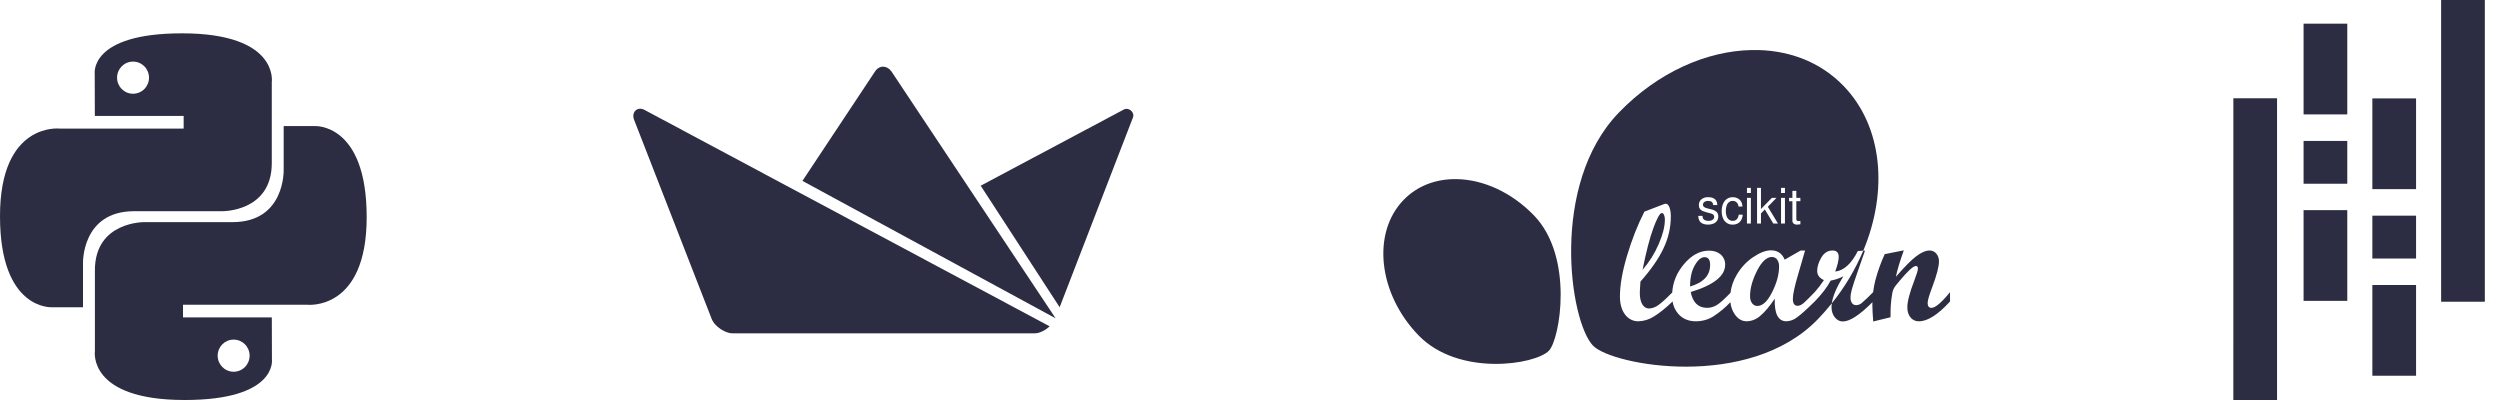 <svg width="150" height="24" viewBox="0 0 150 24" fill="none" xmlns="http://www.w3.org/2000/svg">
<path d="M10.921 2C5.335 2 5.683 4.435 5.683 4.435L5.69 6.957H11.019V7.715H3.575C3.575 7.715 0 7.307 0 12.972C0 18.637 3.119 18.435 3.119 18.435H4.98V15.807C4.98 15.807 4.88 12.672 8.051 12.672H13.337C13.337 12.672 16.307 12.72 16.307 9.786V4.935C16.307 4.935 16.758 2 10.921 2ZM7.982 3.696C8.512 3.696 8.941 4.127 8.941 4.66C8.941 5.193 8.512 5.624 7.982 5.624C7.452 5.624 7.024 5.193 7.024 4.66C7.024 4.127 7.452 3.696 7.982 3.696Z" fill="#2C2D42"/>
<path d="M11.08 24C16.664 24 16.316 21.565 16.316 21.565L16.309 19.043H10.98V18.285H18.426C18.426 18.285 22.001 18.693 22.001 13.028C22.001 7.363 18.881 7.565 18.881 7.565H17.02V10.193C17.02 10.193 17.12 13.328 13.949 13.328H8.664C8.664 13.328 5.694 13.28 5.694 16.214V21.065C5.694 21.065 5.243 24 11.08 24ZM14.019 22.304C13.488 22.304 13.06 21.873 13.06 21.34C13.06 20.807 13.488 20.376 14.019 20.376C14.548 20.376 14.977 20.807 14.977 21.34C14.977 21.873 14.548 22.304 14.019 22.304Z" fill="#2C2D42"/>
<path d="M58.841 11.142L67.419 6.578C67.71 6.406 68.111 6.729 67.971 7.066L63.579 18.434L58.841 11.142ZM48.146 10.853L52.488 4.309C52.741 3.895 53.21 3.91 53.479 4.274L63.336 19.098L48.146 10.853ZM43.928 20C43.578 20 42.884 19.642 42.686 19.097L38.036 7.162C37.889 6.744 38.21 6.387 38.636 6.576L62.979 19.579C62.792 19.764 62.413 20.004 62.079 20H43.928Z" fill="#2C2D42"/>
<path d="M105.101 3.002C102.396 3.053 99.462 4.338 97.126 6.76C92.975 11.061 94.175 19.282 95.584 20.742C96.725 21.923 104.927 23.448 109.079 19.145C109.369 18.843 109.645 18.529 109.907 18.201C109.968 17.773 110.197 17.233 110.599 16.578C110.36 16.704 110.104 16.791 109.839 16.836C109.635 17.225 109.315 17.643 108.881 18.091C108.38 18.583 108.021 18.904 107.804 19.054C107.624 19.191 107.408 19.268 107.185 19.277C106.689 19.277 106.457 18.825 106.485 17.921C106.174 18.385 105.883 18.727 105.618 18.948C105.391 19.154 105.101 19.27 104.8 19.277C104.525 19.277 104.29 19.145 104.097 18.877C103.943 18.658 103.849 18.401 103.824 18.132C103.514 18.458 103.169 18.745 102.795 18.988C102.478 19.182 102.129 19.277 101.747 19.277C101.322 19.277 100.977 19.136 100.717 18.855C100.523 18.642 100.396 18.374 100.353 18.085V18.091C99.928 18.496 99.554 18.796 99.234 18.988C98.957 19.168 98.64 19.267 98.314 19.277C98.158 19.282 98.003 19.247 97.862 19.177C97.722 19.107 97.599 19.003 97.505 18.874C97.3 18.605 97.196 18.242 97.196 17.789C97.196 17.108 97.339 16.291 97.624 15.337C97.909 14.383 98.255 13.502 98.663 12.699L99.855 12.241C99.883 12.231 99.911 12.224 99.94 12.222C100.03 12.222 100.105 12.291 100.163 12.428C100.22 12.567 100.249 12.752 100.249 12.986C100.249 13.648 100.102 14.289 99.807 14.909C99.514 15.528 99.054 16.19 98.427 16.893C98.402 17.231 98.389 17.463 98.389 17.589C98.389 17.872 98.44 18.096 98.539 18.262C98.64 18.427 98.773 18.51 98.939 18.51C99.133 18.502 99.321 18.435 99.48 18.319C99.667 18.195 99.952 17.937 100.333 17.551C100.373 16.937 100.598 16.38 101.016 15.875C101.475 15.317 101.986 15.039 102.546 15.039C102.838 15.039 103.07 15.119 103.246 15.274C103.331 15.349 103.399 15.443 103.445 15.549C103.491 15.655 103.513 15.77 103.509 15.886C103.509 16.559 102.821 17.103 101.442 17.522C101.567 18.153 101.895 18.47 102.424 18.47C102.632 18.47 102.836 18.41 103.015 18.298C103.197 18.187 103.469 17.942 103.829 17.569C103.875 17.199 103.996 16.842 104.196 16.5C104.454 16.059 104.785 15.701 105.189 15.428C105.593 15.157 105.95 15.02 106.26 15.02C106.651 15.02 106.926 15.207 107.082 15.579L108.041 15.03H108.304L107.891 16.456C107.678 17.172 107.571 17.664 107.571 17.93C107.571 18.209 107.666 18.348 107.857 18.348C107.979 18.348 108.113 18.282 108.261 18.147C108.408 18.012 108.615 17.806 108.88 17.53V17.532C109.082 17.304 109.268 17.062 109.435 16.807C109.166 16.683 109.031 16.498 109.031 16.256C109.031 16.007 109.113 15.739 109.278 15.456C109.442 15.171 109.667 15.03 109.956 15.03C110.2 15.03 110.322 15.16 110.322 15.419C110.322 15.623 110.251 15.916 110.111 16.294C110.631 16.236 111.084 15.825 111.472 15.058L111.795 15.044C113.295 11.465 112.968 7.594 110.619 5.161C109.176 3.664 107.208 2.959 105.101 3.002ZM111.795 15.044C111.313 16.184 110.678 17.247 109.907 18.201C109.896 18.273 109.891 18.345 109.89 18.417C109.89 18.664 109.956 18.871 110.088 19.038C110.218 19.204 110.38 19.288 110.57 19.288C110.989 19.288 111.581 18.9 112.346 18.132C112.345 18.191 112.342 18.25 112.342 18.31C112.342 18.524 112.359 18.85 112.393 19.288L113.431 19.035C113.431 18.741 113.436 18.511 113.446 18.339C113.46 18.109 113.492 17.855 113.539 17.58C113.567 17.419 113.638 17.263 113.754 17.118L114.018 16.801C114.187 16.597 114.365 16.403 114.553 16.218C114.641 16.137 114.718 16.073 114.783 16.027C114.834 15.99 114.894 15.966 114.957 15.96C115.035 15.96 115.075 16.011 115.075 16.115C115.075 16.218 115.001 16.462 114.854 16.845C114.579 17.558 114.44 18.09 114.44 18.436C114.44 18.693 114.505 18.897 114.633 19.05C114.695 19.125 114.773 19.184 114.861 19.224C114.949 19.263 115.044 19.281 115.14 19.277C115.657 19.277 116.277 18.883 117 18.091V17.532C116.489 18.157 116.117 18.471 115.889 18.471C115.735 18.471 115.658 18.373 115.658 18.178C115.658 18.031 115.75 17.714 115.935 17.224C116.204 16.51 116.338 15.996 116.338 15.685C116.344 15.514 116.288 15.347 116.18 15.217C116.131 15.157 116.069 15.109 116 15.077C115.931 15.045 115.856 15.029 115.78 15.03C115.546 15.03 115.279 15.143 114.977 15.373C114.675 15.601 114.269 16.013 113.754 16.606C113.829 16.221 113.988 15.693 114.229 15.02L113.083 15.249C112.85 15.757 112.661 16.284 112.518 16.826C112.461 17.055 112.418 17.29 112.387 17.53C112.166 17.761 111.934 17.982 111.693 18.191C111.6 18.266 111.486 18.307 111.369 18.308C111.321 18.311 111.274 18.301 111.231 18.28C111.188 18.259 111.151 18.227 111.122 18.188C111.057 18.093 111.026 17.978 111.032 17.862C111.032 17.715 111.058 17.548 111.111 17.359C111.165 17.168 111.281 16.811 111.464 16.286L111.9 15.039L111.795 15.044ZM87.414 10.747C86.192 10.723 85.048 11.133 84.211 12.001C82.296 13.985 82.695 17.619 85.105 20.114C87.513 22.611 92.118 21.89 92.935 21.042C93.597 20.358 94.451 15.424 92.041 12.928C90.685 11.524 88.985 10.778 87.414 10.747ZM104.818 11.272H105.053V11.581H104.817L104.818 11.272ZM105.423 11.272H105.658V12.542L106.31 11.874H106.586L106.07 12.406L106.677 13.41H106.396L105.89 12.566L105.658 12.809V13.411H105.423V11.272ZM106.862 11.272H107.097V11.581H106.862V11.272ZM107.544 11.451H107.779V11.874H108.023V12.072H107.779V13.125C107.779 13.179 107.787 13.216 107.807 13.235C107.824 13.254 107.86 13.264 107.912 13.264C107.949 13.266 107.987 13.261 108.023 13.25V13.457C107.959 13.469 107.895 13.476 107.83 13.477C107.754 13.483 107.679 13.46 107.617 13.414C107.592 13.392 107.573 13.364 107.56 13.333C107.547 13.302 107.542 13.268 107.544 13.234V12.074H107.344V11.874H107.544V11.451ZM102.498 11.83C102.612 11.83 102.71 11.848 102.791 11.886C102.872 11.921 102.932 11.976 102.975 12.047C103.017 12.12 103.039 12.203 103.039 12.302H102.789C102.781 12.139 102.683 12.056 102.495 12.056C102.413 12.052 102.332 12.073 102.262 12.117C102.235 12.135 102.213 12.161 102.198 12.191C102.183 12.221 102.176 12.255 102.177 12.288C102.177 12.34 102.199 12.384 102.241 12.418C102.284 12.453 102.354 12.482 102.454 12.505L102.68 12.563C102.797 12.584 102.907 12.637 102.998 12.717C103.064 12.784 103.097 12.876 103.097 12.99C103.099 13.082 103.073 13.171 103.023 13.247C102.969 13.325 102.894 13.384 102.808 13.417C102.706 13.459 102.597 13.479 102.488 13.477C102.295 13.477 102.148 13.433 102.05 13.348C101.952 13.262 101.901 13.129 101.895 12.953H102.145C102.15 13.008 102.159 13.049 102.169 13.077C102.18 13.106 102.196 13.133 102.217 13.156C102.279 13.219 102.376 13.251 102.506 13.251C102.594 13.256 102.681 13.233 102.757 13.185C102.786 13.167 102.81 13.141 102.826 13.111C102.843 13.08 102.852 13.046 102.852 13.011C102.853 12.986 102.848 12.961 102.839 12.938C102.83 12.915 102.816 12.895 102.798 12.878C102.746 12.837 102.686 12.81 102.622 12.798L102.401 12.742C102.325 12.723 102.249 12.698 102.176 12.668C102.125 12.647 102.078 12.616 102.037 12.579C102.001 12.546 101.973 12.504 101.955 12.457C101.939 12.406 101.931 12.352 101.932 12.299C101.932 12.158 101.983 12.043 102.087 11.958C102.205 11.867 102.35 11.822 102.498 11.83ZM103.964 11.83C104.063 11.829 104.16 11.85 104.25 11.893C104.313 11.923 104.368 11.967 104.414 12.02C104.46 12.074 104.494 12.136 104.515 12.205C104.532 12.265 104.543 12.327 104.547 12.39H104.309C104.304 12.296 104.264 12.208 104.199 12.143C104.133 12.082 104.046 12.051 103.958 12.055C103.879 12.053 103.802 12.079 103.739 12.128C103.672 12.183 103.623 12.256 103.597 12.34C103.563 12.446 103.546 12.557 103.549 12.668C103.546 12.775 103.563 12.882 103.598 12.983C103.627 13.062 103.676 13.13 103.741 13.181C103.806 13.229 103.884 13.253 103.964 13.251C104.165 13.251 104.285 13.128 104.326 12.881H104.563C104.556 12.995 104.524 13.105 104.471 13.204C104.423 13.291 104.351 13.362 104.264 13.407C104.169 13.456 104.064 13.48 103.958 13.477C103.835 13.481 103.714 13.447 103.61 13.38C103.509 13.311 103.43 13.213 103.382 13.099C103.325 12.963 103.298 12.816 103.301 12.668C103.301 12.544 103.315 12.429 103.346 12.326C103.373 12.229 103.419 12.138 103.481 12.059C103.537 11.985 103.61 11.926 103.693 11.887C103.778 11.848 103.871 11.829 103.964 11.83ZM104.818 11.874H105.053V13.41H104.817L104.818 11.874ZM106.862 11.874H107.097V13.41H106.862V11.874ZM99.708 12.781C99.595 12.781 99.425 13.081 99.204 13.678C98.984 14.276 98.767 15.113 98.553 16.189C98.952 15.731 99.275 15.217 99.521 14.647C99.769 14.079 99.892 13.59 99.892 13.181C99.896 13.082 99.879 12.983 99.841 12.892C99.806 12.818 99.762 12.781 99.71 12.781H99.708ZM106.313 15.419C106 15.419 105.702 15.695 105.422 16.246C105.142 16.798 105.002 17.306 105.002 17.77C105.002 17.946 105.043 18.087 105.127 18.195C105.163 18.247 105.211 18.288 105.266 18.316C105.321 18.345 105.381 18.359 105.443 18.358C105.756 18.358 106.052 18.082 106.328 17.529C106.606 16.976 106.745 16.465 106.745 15.998C106.753 15.846 106.712 15.696 106.627 15.572C106.59 15.523 106.542 15.483 106.488 15.457C106.433 15.43 106.373 15.417 106.313 15.419ZM102.278 15.43C102.071 15.43 101.874 15.591 101.687 15.919C101.499 16.244 101.404 16.667 101.404 17.19C102.206 16.956 102.607 16.526 102.607 15.897C102.607 15.585 102.498 15.43 102.278 15.43Z" fill="#2C2D42"/>
<path d="M146.467 0H149.09V18.104H146.467V0ZM142.341 12.94H144.964V15.51H142.341V12.94ZM142.341 5.903H144.964V11.349H142.341V5.903ZM142.341 17.1H144.964V22.546H142.341V17.1ZM134.001 5.896H136.623V24H134L134.001 5.896ZM138.214 8.455H140.837V11.025H138.215L138.214 8.455ZM138.214 12.606H140.837V18.053H138.215L138.214 12.606ZM138.214 1.419H140.837V6.865H138.215L138.214 1.419Z" fill="#2C2D42"/>
</svg>
